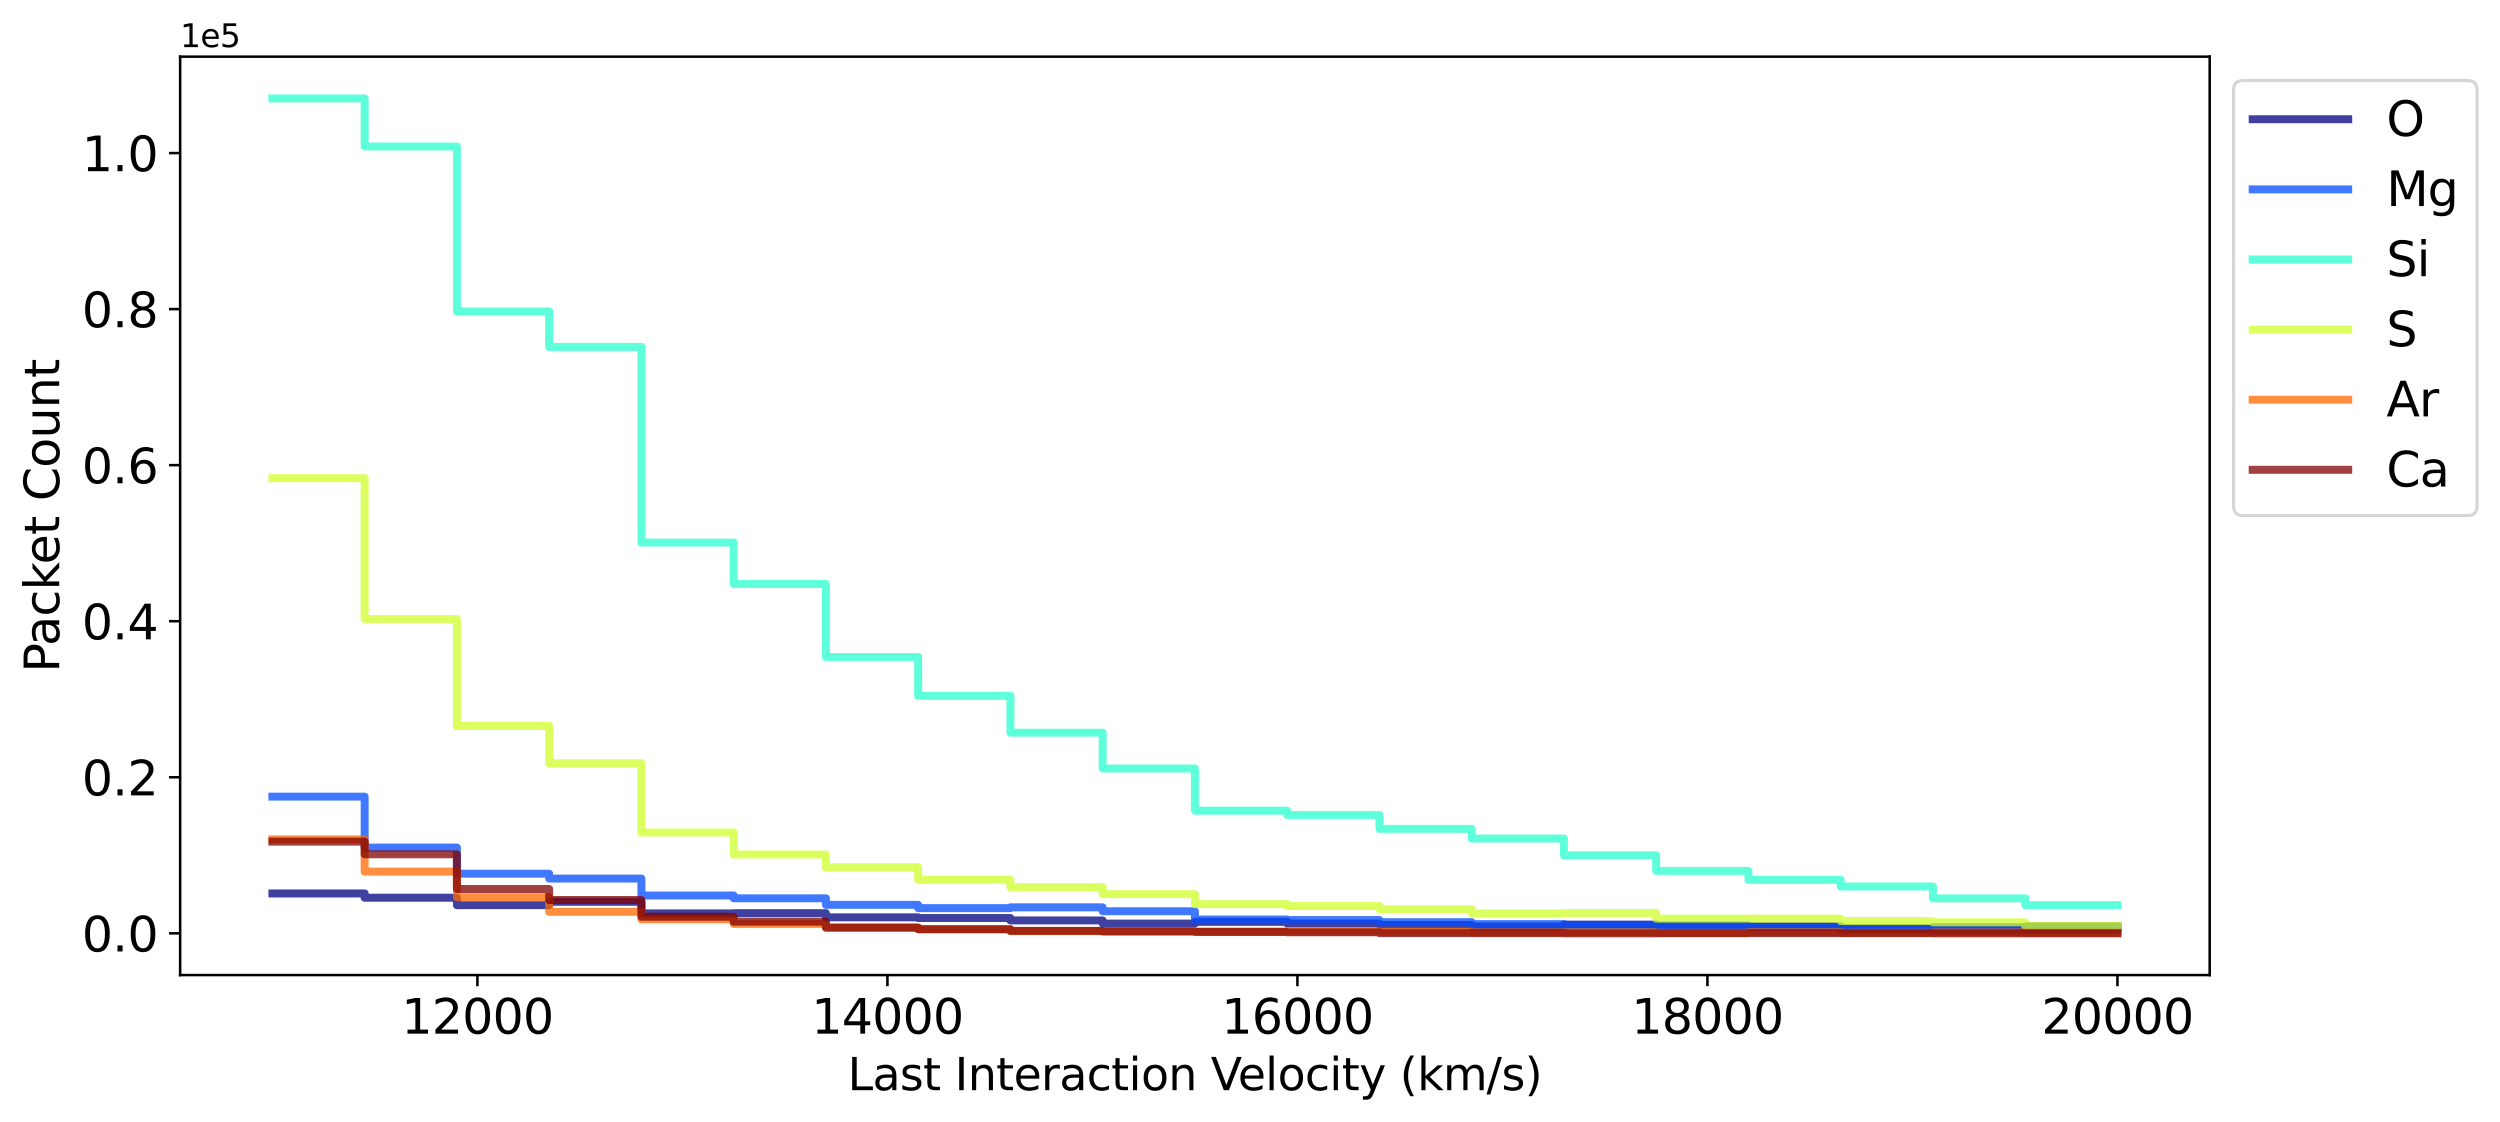 <?xml version="1.0" encoding="utf-8" standalone="no"?>
<!DOCTYPE svg PUBLIC "-//W3C//DTD SVG 1.1//EN"
  "http://www.w3.org/Graphics/SVG/1.1/DTD/svg11.dtd">
<svg xmlns:xlink="http://www.w3.org/1999/xlink" width="785.067pt" height="352.465pt" viewBox="0 0 785.067 352.465" xmlns="http://www.w3.org/2000/svg" version="1.1">
 <defs>
  <style type="text/css">*{stroke-linejoin: round; stroke-linecap: butt}</style>
 </defs>
 <g id="figure_1">
  <g id="patch_1">
   <path d="M -0 352.465 
L 785.067 352.465 
L 785.067 0 
L -0 0 
z
" style="fill: #ffffff"/>
  </g>
  <g id="axes_1">
   <g id="patch_2">
    <path d="M 56.572 306.198 
L 693.902 306.198 
L 693.902 17.798 
L 56.572 17.798 
z
" style="fill: #ffffff"/>
   </g>
   <g id="matplotlib.axis_1">
    <g id="xtick_1">
     <g id="line2d_1">
      <defs>
       <path id="m69480dfe9e" d="M 0 0 
L 0 3.5 
" style="stroke: #000000; stroke-width: 0.8"/>
      </defs>
      <g>
       <use xlink:href="#m69480dfe9e" x="149.918" y="306.198" style="stroke: #000000; stroke-width: 0.8"/>
      </g>
     </g>
     <g id="text_1">
      <!-- 12000 -->
      <g transform="translate(126.059 324.596) scale(0.15 -0.15)">
       <defs>
        <path id="DejaVuSans-31" d="M 794 531 
L 1825 531 
L 1825 4091 
L 703 3866 
L 703 4441 
L 1819 4666 
L 2450 4666 
L 2450 531 
L 3481 531 
L 3481 0 
L 794 0 
L 794 531 
z
" transform="scale(0.016)"/>
        <path id="DejaVuSans-32" d="M 1228 531 
L 3431 531 
L 3431 0 
L 469 0 
L 469 531 
Q 828 903 1448 1529 
Q 2069 2156 2228 2338 
Q 2531 2678 2651 2914 
Q 2772 3150 2772 3378 
Q 2772 3750 2511 3984 
Q 2250 4219 1831 4219 
Q 1534 4219 1204 4116 
Q 875 4013 500 3803 
L 500 4441 
Q 881 4594 1212 4672 
Q 1544 4750 1819 4750 
Q 2544 4750 2975 4387 
Q 3406 4025 3406 3419 
Q 3406 3131 3298 2873 
Q 3191 2616 2906 2266 
Q 2828 2175 2409 1742 
Q 1991 1309 1228 531 
z
" transform="scale(0.016)"/>
        <path id="DejaVuSans-30" d="M 2034 4250 
Q 1547 4250 1301 3770 
Q 1056 3291 1056 2328 
Q 1056 1369 1301 889 
Q 1547 409 2034 409 
Q 2525 409 2770 889 
Q 3016 1369 3016 2328 
Q 3016 3291 2770 3770 
Q 2525 4250 2034 4250 
z
M 2034 4750 
Q 2819 4750 3233 4129 
Q 3647 3509 3647 2328 
Q 3647 1150 3233 529 
Q 2819 -91 2034 -91 
Q 1250 -91 836 529 
Q 422 1150 422 2328 
Q 422 3509 836 4129 
Q 1250 4750 2034 4750 
z
" transform="scale(0.016)"/>
       </defs>
       <use xlink:href="#DejaVuSans-31"/>
       <use xlink:href="#DejaVuSans-32" x="63.623"/>
       <use xlink:href="#DejaVuSans-30" x="127.246"/>
       <use xlink:href="#DejaVuSans-30" x="190.869"/>
       <use xlink:href="#DejaVuSans-30" x="254.492"/>
      </g>
     </g>
    </g>
    <g id="xtick_2">
     <g id="line2d_2">
      <g>
       <use xlink:href="#m69480dfe9e" x="278.672" y="306.198" style="stroke: #000000; stroke-width: 0.8"/>
      </g>
     </g>
     <g id="text_2">
      <!-- 14000 -->
      <g transform="translate(254.812 324.596) scale(0.15 -0.15)">
       <defs>
        <path id="DejaVuSans-34" d="M 2419 4116 
L 825 1625 
L 2419 1625 
L 2419 4116 
z
M 2253 4666 
L 3047 4666 
L 3047 1625 
L 3713 1625 
L 3713 1100 
L 3047 1100 
L 3047 0 
L 2419 0 
L 2419 1100 
L 313 1100 
L 313 1709 
L 2253 4666 
z
" transform="scale(0.016)"/>
       </defs>
       <use xlink:href="#DejaVuSans-31"/>
       <use xlink:href="#DejaVuSans-34" x="63.623"/>
       <use xlink:href="#DejaVuSans-30" x="127.246"/>
       <use xlink:href="#DejaVuSans-30" x="190.869"/>
       <use xlink:href="#DejaVuSans-30" x="254.492"/>
      </g>
     </g>
    </g>
    <g id="xtick_3">
     <g id="line2d_3">
      <g>
       <use xlink:href="#m69480dfe9e" x="407.425" y="306.198" style="stroke: #000000; stroke-width: 0.8"/>
      </g>
     </g>
     <g id="text_3">
      <!-- 16000 -->
      <g transform="translate(383.566 324.596) scale(0.15 -0.15)">
       <defs>
        <path id="DejaVuSans-36" d="M 2113 2584 
Q 1688 2584 1439 2293 
Q 1191 2003 1191 1497 
Q 1191 994 1439 701 
Q 1688 409 2113 409 
Q 2538 409 2786 701 
Q 3034 994 3034 1497 
Q 3034 2003 2786 2293 
Q 2538 2584 2113 2584 
z
M 3366 4563 
L 3366 3988 
Q 3128 4100 2886 4159 
Q 2644 4219 2406 4219 
Q 1781 4219 1451 3797 
Q 1122 3375 1075 2522 
Q 1259 2794 1537 2939 
Q 1816 3084 2150 3084 
Q 2853 3084 3261 2657 
Q 3669 2231 3669 1497 
Q 3669 778 3244 343 
Q 2819 -91 2113 -91 
Q 1303 -91 875 529 
Q 447 1150 447 2328 
Q 447 3434 972 4092 
Q 1497 4750 2381 4750 
Q 2619 4750 2861 4703 
Q 3103 4656 3366 4563 
z
" transform="scale(0.016)"/>
       </defs>
       <use xlink:href="#DejaVuSans-31"/>
       <use xlink:href="#DejaVuSans-36" x="63.623"/>
       <use xlink:href="#DejaVuSans-30" x="127.246"/>
       <use xlink:href="#DejaVuSans-30" x="190.869"/>
       <use xlink:href="#DejaVuSans-30" x="254.492"/>
      </g>
     </g>
    </g>
    <g id="xtick_4">
     <g id="line2d_4">
      <g>
       <use xlink:href="#m69480dfe9e" x="536.179" y="306.198" style="stroke: #000000; stroke-width: 0.8"/>
      </g>
     </g>
     <g id="text_4">
      <!-- 18000 -->
      <g transform="translate(512.319 324.596) scale(0.15 -0.15)">
       <defs>
        <path id="DejaVuSans-38" d="M 2034 2216 
Q 1584 2216 1326 1975 
Q 1069 1734 1069 1313 
Q 1069 891 1326 650 
Q 1584 409 2034 409 
Q 2484 409 2743 651 
Q 3003 894 3003 1313 
Q 3003 1734 2745 1975 
Q 2488 2216 2034 2216 
z
M 1403 2484 
Q 997 2584 770 2862 
Q 544 3141 544 3541 
Q 544 4100 942 4425 
Q 1341 4750 2034 4750 
Q 2731 4750 3128 4425 
Q 3525 4100 3525 3541 
Q 3525 3141 3298 2862 
Q 3072 2584 2669 2484 
Q 3125 2378 3379 2068 
Q 3634 1759 3634 1313 
Q 3634 634 3220 271 
Q 2806 -91 2034 -91 
Q 1263 -91 848 271 
Q 434 634 434 1313 
Q 434 1759 690 2068 
Q 947 2378 1403 2484 
z
M 1172 3481 
Q 1172 3119 1398 2916 
Q 1625 2713 2034 2713 
Q 2441 2713 2670 2916 
Q 2900 3119 2900 3481 
Q 2900 3844 2670 4047 
Q 2441 4250 2034 4250 
Q 1625 4250 1398 4047 
Q 1172 3844 1172 3481 
z
" transform="scale(0.016)"/>
       </defs>
       <use xlink:href="#DejaVuSans-31"/>
       <use xlink:href="#DejaVuSans-38" x="63.623"/>
       <use xlink:href="#DejaVuSans-30" x="127.246"/>
       <use xlink:href="#DejaVuSans-30" x="190.869"/>
       <use xlink:href="#DejaVuSans-30" x="254.492"/>
      </g>
     </g>
    </g>
    <g id="xtick_5">
     <g id="line2d_5">
      <g>
       <use xlink:href="#m69480dfe9e" x="664.932" y="306.198" style="stroke: #000000; stroke-width: 0.8"/>
      </g>
     </g>
     <g id="text_5">
      <!-- 20000 -->
      <g transform="translate(641.073 324.596) scale(0.15 -0.15)">
       <use xlink:href="#DejaVuSans-32"/>
       <use xlink:href="#DejaVuSans-30" x="63.623"/>
       <use xlink:href="#DejaVuSans-30" x="127.246"/>
       <use xlink:href="#DejaVuSans-30" x="190.869"/>
       <use xlink:href="#DejaVuSans-30" x="254.492"/>
      </g>
     </g>
    </g>
    <g id="text_6">
     <!-- Last Interaction Velocity (km/s) -->
     <g transform="translate(266.204 342.353) scale(0.14 -0.14)">
      <defs>
       <path id="DejaVuSans-4c" d="M 628 4666 
L 1259 4666 
L 1259 531 
L 3531 531 
L 3531 0 
L 628 0 
L 628 4666 
z
" transform="scale(0.016)"/>
       <path id="DejaVuSans-61" d="M 2194 1759 
Q 1497 1759 1228 1600 
Q 959 1441 959 1056 
Q 959 750 1161 570 
Q 1363 391 1709 391 
Q 2188 391 2477 730 
Q 2766 1069 2766 1631 
L 2766 1759 
L 2194 1759 
z
M 3341 1997 
L 3341 0 
L 2766 0 
L 2766 531 
Q 2569 213 2275 61 
Q 1981 -91 1556 -91 
Q 1019 -91 701 211 
Q 384 513 384 1019 
Q 384 1609 779 1909 
Q 1175 2209 1959 2209 
L 2766 2209 
L 2766 2266 
Q 2766 2663 2505 2880 
Q 2244 3097 1772 3097 
Q 1472 3097 1187 3025 
Q 903 2953 641 2809 
L 641 3341 
Q 956 3463 1253 3523 
Q 1550 3584 1831 3584 
Q 2591 3584 2966 3190 
Q 3341 2797 3341 1997 
z
" transform="scale(0.016)"/>
       <path id="DejaVuSans-73" d="M 2834 3397 
L 2834 2853 
Q 2591 2978 2328 3040 
Q 2066 3103 1784 3103 
Q 1356 3103 1142 2972 
Q 928 2841 928 2578 
Q 928 2378 1081 2264 
Q 1234 2150 1697 2047 
L 1894 2003 
Q 2506 1872 2764 1633 
Q 3022 1394 3022 966 
Q 3022 478 2636 193 
Q 2250 -91 1575 -91 
Q 1294 -91 989 -36 
Q 684 19 347 128 
L 347 722 
Q 666 556 975 473 
Q 1284 391 1588 391 
Q 1994 391 2212 530 
Q 2431 669 2431 922 
Q 2431 1156 2273 1281 
Q 2116 1406 1581 1522 
L 1381 1569 
Q 847 1681 609 1914 
Q 372 2147 372 2553 
Q 372 3047 722 3315 
Q 1072 3584 1716 3584 
Q 2034 3584 2315 3537 
Q 2597 3491 2834 3397 
z
" transform="scale(0.016)"/>
       <path id="DejaVuSans-74" d="M 1172 4494 
L 1172 3500 
L 2356 3500 
L 2356 3053 
L 1172 3053 
L 1172 1153 
Q 1172 725 1289 603 
Q 1406 481 1766 481 
L 2356 481 
L 2356 0 
L 1766 0 
Q 1100 0 847 248 
Q 594 497 594 1153 
L 594 3053 
L 172 3053 
L 172 3500 
L 594 3500 
L 594 4494 
L 1172 4494 
z
" transform="scale(0.016)"/>
       <path id="DejaVuSans-20" transform="scale(0.016)"/>
       <path id="DejaVuSans-49" d="M 628 4666 
L 1259 4666 
L 1259 0 
L 628 0 
L 628 4666 
z
" transform="scale(0.016)"/>
       <path id="DejaVuSans-6e" d="M 3513 2113 
L 3513 0 
L 2938 0 
L 2938 2094 
Q 2938 2591 2744 2837 
Q 2550 3084 2163 3084 
Q 1697 3084 1428 2787 
Q 1159 2491 1159 1978 
L 1159 0 
L 581 0 
L 581 3500 
L 1159 3500 
L 1159 2956 
Q 1366 3272 1645 3428 
Q 1925 3584 2291 3584 
Q 2894 3584 3203 3211 
Q 3513 2838 3513 2113 
z
" transform="scale(0.016)"/>
       <path id="DejaVuSans-65" d="M 3597 1894 
L 3597 1613 
L 953 1613 
Q 991 1019 1311 708 
Q 1631 397 2203 397 
Q 2534 397 2845 478 
Q 3156 559 3463 722 
L 3463 178 
Q 3153 47 2828 -22 
Q 2503 -91 2169 -91 
Q 1331 -91 842 396 
Q 353 884 353 1716 
Q 353 2575 817 3079 
Q 1281 3584 2069 3584 
Q 2775 3584 3186 3129 
Q 3597 2675 3597 1894 
z
M 3022 2063 
Q 3016 2534 2758 2815 
Q 2500 3097 2075 3097 
Q 1594 3097 1305 2825 
Q 1016 2553 972 2059 
L 3022 2063 
z
" transform="scale(0.016)"/>
       <path id="DejaVuSans-72" d="M 2631 2963 
Q 2534 3019 2420 3045 
Q 2306 3072 2169 3072 
Q 1681 3072 1420 2755 
Q 1159 2438 1159 1844 
L 1159 0 
L 581 0 
L 581 3500 
L 1159 3500 
L 1159 2956 
Q 1341 3275 1631 3429 
Q 1922 3584 2338 3584 
Q 2397 3584 2469 3576 
Q 2541 3569 2628 3553 
L 2631 2963 
z
" transform="scale(0.016)"/>
       <path id="DejaVuSans-63" d="M 3122 3366 
L 3122 2828 
Q 2878 2963 2633 3030 
Q 2388 3097 2138 3097 
Q 1578 3097 1268 2742 
Q 959 2388 959 1747 
Q 959 1106 1268 751 
Q 1578 397 2138 397 
Q 2388 397 2633 464 
Q 2878 531 3122 666 
L 3122 134 
Q 2881 22 2623 -34 
Q 2366 -91 2075 -91 
Q 1284 -91 818 406 
Q 353 903 353 1747 
Q 353 2603 823 3093 
Q 1294 3584 2113 3584 
Q 2378 3584 2631 3529 
Q 2884 3475 3122 3366 
z
" transform="scale(0.016)"/>
       <path id="DejaVuSans-69" d="M 603 3500 
L 1178 3500 
L 1178 0 
L 603 0 
L 603 3500 
z
M 603 4863 
L 1178 4863 
L 1178 4134 
L 603 4134 
L 603 4863 
z
" transform="scale(0.016)"/>
       <path id="DejaVuSans-6f" d="M 1959 3097 
Q 1497 3097 1228 2736 
Q 959 2375 959 1747 
Q 959 1119 1226 758 
Q 1494 397 1959 397 
Q 2419 397 2687 759 
Q 2956 1122 2956 1747 
Q 2956 2369 2687 2733 
Q 2419 3097 1959 3097 
z
M 1959 3584 
Q 2709 3584 3137 3096 
Q 3566 2609 3566 1747 
Q 3566 888 3137 398 
Q 2709 -91 1959 -91 
Q 1206 -91 779 398 
Q 353 888 353 1747 
Q 353 2609 779 3096 
Q 1206 3584 1959 3584 
z
" transform="scale(0.016)"/>
       <path id="DejaVuSans-56" d="M 1831 0 
L 50 4666 
L 709 4666 
L 2188 738 
L 3669 4666 
L 4325 4666 
L 2547 0 
L 1831 0 
z
" transform="scale(0.016)"/>
       <path id="DejaVuSans-6c" d="M 603 4863 
L 1178 4863 
L 1178 0 
L 603 0 
L 603 4863 
z
" transform="scale(0.016)"/>
       <path id="DejaVuSans-79" d="M 2059 -325 
Q 1816 -950 1584 -1140 
Q 1353 -1331 966 -1331 
L 506 -1331 
L 506 -850 
L 844 -850 
Q 1081 -850 1212 -737 
Q 1344 -625 1503 -206 
L 1606 56 
L 191 3500 
L 800 3500 
L 1894 763 
L 2988 3500 
L 3597 3500 
L 2059 -325 
z
" transform="scale(0.016)"/>
       <path id="DejaVuSans-28" d="M 1984 4856 
Q 1566 4138 1362 3434 
Q 1159 2731 1159 2009 
Q 1159 1288 1364 580 
Q 1569 -128 1984 -844 
L 1484 -844 
Q 1016 -109 783 600 
Q 550 1309 550 2009 
Q 550 2706 781 3412 
Q 1013 4119 1484 4856 
L 1984 4856 
z
" transform="scale(0.016)"/>
       <path id="DejaVuSans-6b" d="M 581 4863 
L 1159 4863 
L 1159 1991 
L 2875 3500 
L 3609 3500 
L 1753 1863 
L 3688 0 
L 2938 0 
L 1159 1709 
L 1159 0 
L 581 0 
L 581 4863 
z
" transform="scale(0.016)"/>
       <path id="DejaVuSans-6d" d="M 3328 2828 
Q 3544 3216 3844 3400 
Q 4144 3584 4550 3584 
Q 5097 3584 5394 3201 
Q 5691 2819 5691 2113 
L 5691 0 
L 5113 0 
L 5113 2094 
Q 5113 2597 4934 2840 
Q 4756 3084 4391 3084 
Q 3944 3084 3684 2787 
Q 3425 2491 3425 1978 
L 3425 0 
L 2847 0 
L 2847 2094 
Q 2847 2600 2669 2842 
Q 2491 3084 2119 3084 
Q 1678 3084 1418 2786 
Q 1159 2488 1159 1978 
L 1159 0 
L 581 0 
L 581 3500 
L 1159 3500 
L 1159 2956 
Q 1356 3278 1631 3431 
Q 1906 3584 2284 3584 
Q 2666 3584 2933 3390 
Q 3200 3197 3328 2828 
z
" transform="scale(0.016)"/>
       <path id="DejaVuSans-2f" d="M 1625 4666 
L 2156 4666 
L 531 -594 
L 0 -594 
L 1625 4666 
z
" transform="scale(0.016)"/>
       <path id="DejaVuSans-29" d="M 513 4856 
L 1013 4856 
Q 1481 4119 1714 3412 
Q 1947 2706 1947 2009 
Q 1947 1309 1714 600 
Q 1481 -109 1013 -844 
L 513 -844 
Q 928 -128 1133 580 
Q 1338 1288 1338 2009 
Q 1338 2731 1133 3434 
Q 928 4138 513 4856 
z
" transform="scale(0.016)"/>
      </defs>
      <use xlink:href="#DejaVuSans-4c"/>
      <use xlink:href="#DejaVuSans-61" x="55.713"/>
      <use xlink:href="#DejaVuSans-73" x="116.992"/>
      <use xlink:href="#DejaVuSans-74" x="169.092"/>
      <use xlink:href="#DejaVuSans-20" x="208.301"/>
      <use xlink:href="#DejaVuSans-49" x="240.088"/>
      <use xlink:href="#DejaVuSans-6e" x="269.58"/>
      <use xlink:href="#DejaVuSans-74" x="332.959"/>
      <use xlink:href="#DejaVuSans-65" x="372.168"/>
      <use xlink:href="#DejaVuSans-72" x="433.691"/>
      <use xlink:href="#DejaVuSans-61" x="474.805"/>
      <use xlink:href="#DejaVuSans-63" x="536.084"/>
      <use xlink:href="#DejaVuSans-74" x="591.064"/>
      <use xlink:href="#DejaVuSans-69" x="630.273"/>
      <use xlink:href="#DejaVuSans-6f" x="658.057"/>
      <use xlink:href="#DejaVuSans-6e" x="719.238"/>
      <use xlink:href="#DejaVuSans-20" x="782.617"/>
      <use xlink:href="#DejaVuSans-56" x="814.404"/>
      <use xlink:href="#DejaVuSans-65" x="875.062"/>
      <use xlink:href="#DejaVuSans-6c" x="936.586"/>
      <use xlink:href="#DejaVuSans-6f" x="964.369"/>
      <use xlink:href="#DejaVuSans-63" x="1025.551"/>
      <use xlink:href="#DejaVuSans-69" x="1080.531"/>
      <use xlink:href="#DejaVuSans-74" x="1108.314"/>
      <use xlink:href="#DejaVuSans-79" x="1147.523"/>
      <use xlink:href="#DejaVuSans-20" x="1206.703"/>
      <use xlink:href="#DejaVuSans-28" x="1238.49"/>
      <use xlink:href="#DejaVuSans-6b" x="1277.504"/>
      <use xlink:href="#DejaVuSans-6d" x="1335.414"/>
      <use xlink:href="#DejaVuSans-2f" x="1432.826"/>
      <use xlink:href="#DejaVuSans-73" x="1466.518"/>
      <use xlink:href="#DejaVuSans-29" x="1518.617"/>
     </g>
    </g>
   </g>
   <g id="matplotlib.axis_2">
    <g id="ytick_1">
     <g id="line2d_6">
      <defs>
       <path id="m9599c72ff1" d="M 0 0 
L -3.5 0 
" style="stroke: #000000; stroke-width: 0.8"/>
      </defs>
      <g>
       <use xlink:href="#m9599c72ff1" x="56.572" y="293.089" style="stroke: #000000; stroke-width: 0.8"/>
      </g>
     </g>
     <g id="text_7">
      <!-- 0.0 -->
      <g transform="translate(25.717 298.788) scale(0.15 -0.15)">
       <defs>
        <path id="DejaVuSans-2e" d="M 684 794 
L 1344 794 
L 1344 0 
L 684 0 
L 684 794 
z
" transform="scale(0.016)"/>
       </defs>
       <use xlink:href="#DejaVuSans-30"/>
       <use xlink:href="#DejaVuSans-2e" x="63.623"/>
       <use xlink:href="#DejaVuSans-30" x="95.41"/>
      </g>
     </g>
    </g>
    <g id="ytick_2">
     <g id="line2d_7">
      <g>
       <use xlink:href="#m9599c72ff1" x="56.572" y="244.083" style="stroke: #000000; stroke-width: 0.8"/>
      </g>
     </g>
     <g id="text_8">
      <!-- 0.2 -->
      <g transform="translate(25.717 249.782) scale(0.15 -0.15)">
       <use xlink:href="#DejaVuSans-30"/>
       <use xlink:href="#DejaVuSans-2e" x="63.623"/>
       <use xlink:href="#DejaVuSans-32" x="95.41"/>
      </g>
     </g>
    </g>
    <g id="ytick_3">
     <g id="line2d_8">
      <g>
       <use xlink:href="#m9599c72ff1" x="56.572" y="195.077" style="stroke: #000000; stroke-width: 0.8"/>
      </g>
     </g>
     <g id="text_9">
      <!-- 0.4 -->
      <g transform="translate(25.717 200.776) scale(0.15 -0.15)">
       <use xlink:href="#DejaVuSans-30"/>
       <use xlink:href="#DejaVuSans-2e" x="63.623"/>
       <use xlink:href="#DejaVuSans-34" x="95.41"/>
      </g>
     </g>
    </g>
    <g id="ytick_4">
     <g id="line2d_9">
      <g>
       <use xlink:href="#m9599c72ff1" x="56.572" y="146.072" style="stroke: #000000; stroke-width: 0.8"/>
      </g>
     </g>
     <g id="text_10">
      <!-- 0.6 -->
      <g transform="translate(25.717 151.77) scale(0.15 -0.15)">
       <use xlink:href="#DejaVuSans-30"/>
       <use xlink:href="#DejaVuSans-2e" x="63.623"/>
       <use xlink:href="#DejaVuSans-36" x="95.41"/>
      </g>
     </g>
    </g>
    <g id="ytick_5">
     <g id="line2d_10">
      <g>
       <use xlink:href="#m9599c72ff1" x="56.572" y="97.066" style="stroke: #000000; stroke-width: 0.8"/>
      </g>
     </g>
     <g id="text_11">
      <!-- 0.8 -->
      <g transform="translate(25.717 102.764) scale(0.15 -0.15)">
       <use xlink:href="#DejaVuSans-30"/>
       <use xlink:href="#DejaVuSans-2e" x="63.623"/>
       <use xlink:href="#DejaVuSans-38" x="95.41"/>
      </g>
     </g>
    </g>
    <g id="ytick_6">
     <g id="line2d_11">
      <g>
       <use xlink:href="#m9599c72ff1" x="56.572" y="48.06" style="stroke: #000000; stroke-width: 0.8"/>
      </g>
     </g>
     <g id="text_12">
      <!-- 1.0 -->
      <g transform="translate(25.717 53.758) scale(0.15 -0.15)">
       <use xlink:href="#DejaVuSans-31"/>
       <use xlink:href="#DejaVuSans-2e" x="63.623"/>
       <use xlink:href="#DejaVuSans-30" x="95.41"/>
      </g>
     </g>
    </g>
    <g id="text_13">
     <!-- Packet Count -->
     <g transform="translate(18.598 211.186) rotate(-90) scale(0.15 -0.15)">
      <defs>
       <path id="DejaVuSans-50" d="M 1259 4147 
L 1259 2394 
L 2053 2394 
Q 2494 2394 2734 2622 
Q 2975 2850 2975 3272 
Q 2975 3691 2734 3919 
Q 2494 4147 2053 4147 
L 1259 4147 
z
M 628 4666 
L 2053 4666 
Q 2838 4666 3239 4311 
Q 3641 3956 3641 3272 
Q 3641 2581 3239 2228 
Q 2838 1875 2053 1875 
L 1259 1875 
L 1259 0 
L 628 0 
L 628 4666 
z
" transform="scale(0.016)"/>
       <path id="DejaVuSans-43" d="M 4122 4306 
L 4122 3641 
Q 3803 3938 3442 4084 
Q 3081 4231 2675 4231 
Q 1875 4231 1450 3742 
Q 1025 3253 1025 2328 
Q 1025 1406 1450 917 
Q 1875 428 2675 428 
Q 3081 428 3442 575 
Q 3803 722 4122 1019 
L 4122 359 
Q 3791 134 3420 21 
Q 3050 -91 2638 -91 
Q 1578 -91 968 557 
Q 359 1206 359 2328 
Q 359 3453 968 4101 
Q 1578 4750 2638 4750 
Q 3056 4750 3426 4639 
Q 3797 4528 4122 4306 
z
" transform="scale(0.016)"/>
       <path id="DejaVuSans-75" d="M 544 1381 
L 544 3500 
L 1119 3500 
L 1119 1403 
Q 1119 906 1312 657 
Q 1506 409 1894 409 
Q 2359 409 2629 706 
Q 2900 1003 2900 1516 
L 2900 3500 
L 3475 3500 
L 3475 0 
L 2900 0 
L 2900 538 
Q 2691 219 2414 64 
Q 2138 -91 1772 -91 
Q 1169 -91 856 284 
Q 544 659 544 1381 
z
M 1991 3584 
L 1991 3584 
z
" transform="scale(0.016)"/>
      </defs>
      <use xlink:href="#DejaVuSans-50"/>
      <use xlink:href="#DejaVuSans-61" x="55.803"/>
      <use xlink:href="#DejaVuSans-63" x="117.082"/>
      <use xlink:href="#DejaVuSans-6b" x="172.062"/>
      <use xlink:href="#DejaVuSans-65" x="226.348"/>
      <use xlink:href="#DejaVuSans-74" x="287.871"/>
      <use xlink:href="#DejaVuSans-20" x="327.08"/>
      <use xlink:href="#DejaVuSans-43" x="358.867"/>
      <use xlink:href="#DejaVuSans-6f" x="428.691"/>
      <use xlink:href="#DejaVuSans-75" x="489.873"/>
      <use xlink:href="#DejaVuSans-6e" x="553.252"/>
      <use xlink:href="#DejaVuSans-74" x="616.631"/>
     </g>
    </g>
    <g id="text_14">
     <!-- 1e5 -->
     <g transform="translate(56.572 14.798) scale(0.1 -0.1)">
      <defs>
       <path id="DejaVuSans-35" d="M 691 4666 
L 3169 4666 
L 3169 4134 
L 1269 4134 
L 1269 2991 
Q 1406 3038 1543 3061 
Q 1681 3084 1819 3084 
Q 2600 3084 3056 2656 
Q 3513 2228 3513 1497 
Q 3513 744 3044 326 
Q 2575 -91 1722 -91 
Q 1428 -91 1123 -41 
Q 819 9 494 109 
L 494 744 
Q 775 591 1075 516 
Q 1375 441 1709 441 
Q 2250 441 2565 725 
Q 2881 1009 2881 1497 
Q 2881 1984 2565 2268 
Q 2250 2553 1709 2553 
Q 1456 2553 1204 2497 
Q 953 2441 691 2322 
L 691 4666 
z
" transform="scale(0.016)"/>
      </defs>
      <use xlink:href="#DejaVuSans-31"/>
      <use xlink:href="#DejaVuSans-65" x="63.623"/>
      <use xlink:href="#DejaVuSans-35" x="125.146"/>
     </g>
    </g>
   </g>
   <g id="line2d_12">
    <path d="M 85.541 280.568 
L 114.511 280.568 
L 114.511 280.568 
L 114.511 280.568 
L 114.511 281.916 
L 143.481 281.916 
L 143.481 281.916 
L 143.481 281.916 
L 143.481 284.244 
L 172.45 284.244 
L 172.45 284.244 
L 172.45 284.244 
L 172.45 283.19 
L 201.42 283.19 
L 201.42 283.19 
L 201.42 283.19 
L 201.42 286.817 
L 230.389 286.817 
L 230.389 286.817 
L 230.389 286.817 
L 230.389 286.768 
L 259.359 286.768 
L 259.359 286.768 
L 259.359 286.768 
L 259.359 288.066 
L 288.328 288.066 
L 288.328 288.066 
L 288.328 288.066 
L 288.328 288.287 
L 317.298 288.287 
L 317.298 288.287 
L 317.298 288.287 
L 317.298 289.046 
L 346.267 289.046 
L 346.267 289.046 
L 346.267 289.046 
L 346.267 290.026 
L 375.237 290.026 
L 375.237 290.026 
L 375.237 290.026 
L 375.237 289.487 
L 404.206 289.487 
L 404.206 289.487 
L 404.206 289.487 
L 404.206 290.026 
L 433.176 290.026 
L 433.176 290.026 
L 433.176 290.026 
L 433.176 290.443 
L 462.146 290.443 
L 462.146 290.443 
L 462.146 290.443 
L 462.146 290.982 
L 491.115 290.982 
L 491.115 290.982 
L 491.115 290.982 
L 491.115 290.345 
L 520.085 290.345 
L 520.085 290.345 
L 520.085 290.345 
L 520.085 290.59 
L 549.054 290.59 
L 549.054 290.59 
L 549.054 290.59 
L 549.054 290.884 
L 578.024 290.884 
L 578.024 290.884 
L 578.024 290.884 
L 578.024 291.448 
L 606.993 291.448 
L 606.993 291.448 
L 606.993 291.448 
L 606.993 291.178 
L 635.963 291.178 
L 635.963 291.178 
L 635.963 291.178 
L 635.963 290.933 
L 664.932 290.933 
L 664.932 290.933 
" clip-path="url(#p70f52f8fc4)" style="fill: none; stroke: #000080; stroke-opacity: 0.75; stroke-width: 2.5; stroke-linecap: square"/>
   </g>
   <g id="line2d_13">
    <path d="M 85.541 250.16 
L 114.511 250.16 
L 114.511 250.16 
L 114.511 250.16 
L 114.511 266.161 
L 143.481 266.161 
L 143.481 266.161 
L 143.481 266.161 
L 143.481 274.369 
L 172.45 274.369 
L 172.45 274.369 
L 172.45 274.369 
L 172.45 275.888 
L 201.42 275.888 
L 201.42 275.888 
L 201.42 275.888 
L 201.42 281.205 
L 230.389 281.205 
L 230.389 281.205 
L 230.389 281.205 
L 230.389 282.088 
L 259.359 282.088 
L 259.359 282.088 
L 259.359 282.088 
L 259.359 284.146 
L 288.328 284.146 
L 288.328 284.146 
L 288.328 284.146 
L 288.328 285.175 
L 317.298 285.175 
L 317.298 285.175 
L 317.298 285.175 
L 317.298 284.93 
L 346.267 284.93 
L 346.267 284.93 
L 346.267 284.93 
L 346.267 286.155 
L 375.237 286.155 
L 375.237 286.155 
L 375.237 286.155 
L 375.237 288.752 
L 404.206 288.752 
L 404.206 288.752 
L 404.206 288.752 
L 404.206 288.924 
L 433.176 288.924 
L 433.176 288.924 
L 433.176 288.924 
L 433.176 289.585 
L 462.146 289.585 
L 462.146 289.585 
L 462.146 289.585 
L 462.146 290.198 
L 491.115 290.198 
L 491.115 290.198 
L 491.115 290.198 
L 491.115 290.713 
L 520.085 290.713 
L 520.085 290.713 
L 520.085 290.713 
L 520.085 290.762 
L 549.054 290.762 
L 549.054 290.762 
L 549.054 290.762 
L 549.054 291.129 
L 578.024 291.129 
L 578.024 291.129 
L 578.024 291.129 
L 578.024 291.815 
L 606.993 291.815 
L 606.993 291.815 
L 606.993 291.815 
L 606.993 292.036 
L 635.963 292.036 
L 635.963 292.036 
L 635.963 292.036 
L 635.963 291.864 
L 664.932 291.864 
L 664.932 291.864 
" clip-path="url(#p70f52f8fc4)" style="fill: none; stroke: #004cff; stroke-opacity: 0.75; stroke-width: 2.5; stroke-linecap: square"/>
   </g>
   <g id="line2d_14">
    <path d="M 85.541 30.908 
L 114.511 30.908 
L 114.511 30.908 
L 114.511 30.908 
L 114.511 46.001 
L 143.481 46.001 
L 143.481 46.001 
L 143.481 46.001 
L 143.481 97.801 
L 172.45 97.801 
L 172.45 97.801 
L 172.45 97.801 
L 172.45 108.95 
L 201.42 108.95 
L 201.42 108.95 
L 201.42 108.95 
L 201.42 170.378 
L 230.389 170.378 
L 230.389 170.378 
L 230.389 170.378 
L 230.389 183.39 
L 259.359 183.39 
L 259.359 183.39 
L 259.359 183.39 
L 259.359 206.3 
L 288.328 206.3 
L 288.328 206.3 
L 288.328 206.3 
L 288.328 218.502 
L 317.298 218.502 
L 317.298 218.502 
L 317.298 218.502 
L 317.298 230.092 
L 346.267 230.092 
L 346.267 230.092 
L 346.267 230.092 
L 346.267 241.339 
L 375.237 241.339 
L 375.237 241.339 
L 375.237 241.339 
L 375.237 254.571 
L 404.206 254.571 
L 404.206 254.571 
L 404.206 254.571 
L 404.206 255.918 
L 433.176 255.918 
L 433.176 255.918 
L 433.176 255.918 
L 433.176 260.28 
L 462.146 260.28 
L 462.146 260.28 
L 462.146 260.28 
L 462.146 263.318 
L 491.115 263.318 
L 491.115 263.318 
L 491.115 263.318 
L 491.115 268.611 
L 520.085 268.611 
L 520.085 268.611 
L 520.085 268.611 
L 520.085 273.462 
L 549.054 273.462 
L 549.054 273.462 
L 549.054 273.462 
L 549.054 276.28 
L 578.024 276.28 
L 578.024 276.28 
L 578.024 276.28 
L 578.024 278.388 
L 606.993 278.388 
L 606.993 278.388 
L 606.993 278.388 
L 606.993 282.112 
L 635.963 282.112 
L 635.963 282.112 
L 635.963 282.112 
L 635.963 284.219 
L 664.932 284.219 
L 664.932 284.219 
" clip-path="url(#p70f52f8fc4)" style="fill: none; stroke: #29ffce; stroke-opacity: 0.75; stroke-width: 2.5; stroke-linecap: square"/>
   </g>
   <g id="line2d_15">
    <path d="M 85.541 150.164 
L 114.511 150.164 
L 114.511 150.164 
L 114.511 150.164 
L 114.511 194.391 
L 143.481 194.391 
L 143.481 194.391 
L 143.481 194.391 
L 143.481 227.985 
L 172.45 227.985 
L 172.45 227.985 
L 172.45 227.985 
L 172.45 239.697 
L 201.42 239.697 
L 201.42 239.697 
L 201.42 239.697 
L 201.42 261.432 
L 230.389 261.432 
L 230.389 261.432 
L 230.389 261.432 
L 230.389 268.341 
L 259.359 268.341 
L 259.359 268.341 
L 259.359 268.341 
L 259.359 272.36 
L 288.328 272.36 
L 288.328 272.36 
L 288.328 272.36 
L 288.328 276.256 
L 317.298 276.256 
L 317.298 276.256 
L 317.298 276.256 
L 317.298 278.608 
L 346.267 278.608 
L 346.267 278.608 
L 346.267 278.608 
L 346.267 280.789 
L 375.237 280.789 
L 375.237 280.789 
L 375.237 280.789 
L 375.237 283.925 
L 404.206 283.925 
L 404.206 283.925 
L 404.206 283.925 
L 404.206 284.513 
L 433.176 284.513 
L 433.176 284.513 
L 433.176 284.513 
L 433.176 285.518 
L 462.146 285.518 
L 462.146 285.518 
L 462.146 285.518 
L 462.146 286.866 
L 491.115 286.866 
L 491.115 286.866 
L 491.115 286.866 
L 491.115 286.694 
L 520.085 286.694 
L 520.085 286.694 
L 520.085 286.694 
L 520.085 288.483 
L 549.054 288.483 
L 549.054 288.483 
L 549.054 288.483 
L 549.054 288.483 
L 578.024 288.483 
L 578.024 288.483 
L 578.024 288.483 
L 578.024 289.242 
L 606.993 289.242 
L 606.993 289.242 
L 606.993 289.242 
L 606.993 289.634 
L 635.963 289.634 
L 635.963 289.634 
L 635.963 289.634 
L 635.963 290.786 
L 664.932 290.786 
L 664.932 290.786 
" clip-path="url(#p70f52f8fc4)" style="fill: none; stroke: #ceff29; stroke-opacity: 0.75; stroke-width: 2.5; stroke-linecap: square"/>
   </g>
   <g id="line2d_16">
    <path d="M 85.541 263.588 
L 114.511 263.588 
L 114.511 263.588 
L 114.511 263.588 
L 114.511 273.707 
L 143.481 273.707 
L 143.481 273.707 
L 143.481 273.707 
L 143.481 281.744 
L 172.45 281.744 
L 172.45 281.744 
L 172.45 281.744 
L 172.45 286.327 
L 201.42 286.327 
L 201.42 286.327 
L 201.42 286.327 
L 201.42 288.679 
L 230.389 288.679 
L 230.389 288.679 
L 230.389 288.679 
L 230.389 290.149 
L 259.359 290.149 
L 259.359 290.149 
L 259.359 290.149 
L 259.359 291.227 
L 288.328 291.227 
L 288.328 291.227 
L 288.328 291.227 
L 288.328 291.766 
L 317.298 291.766 
L 317.298 291.766 
L 317.298 291.766 
L 317.298 292.403 
L 346.267 292.403 
L 346.267 292.403 
L 346.267 292.403 
L 346.267 292.428 
L 375.237 292.428 
L 375.237 292.428 
L 375.237 292.428 
L 375.237 292.55 
L 404.206 292.55 
L 404.206 292.55 
L 404.206 292.55 
L 404.206 292.526 
L 433.176 292.526 
L 433.176 292.526 
L 433.176 292.526 
L 433.176 292.599 
L 462.146 292.599 
L 462.146 292.599 
L 462.146 292.599 
L 462.146 292.82 
L 491.115 292.82 
L 491.115 292.82 
L 491.115 292.82 
L 491.115 292.771 
L 520.085 292.771 
L 520.085 292.771 
L 520.085 292.771 
L 520.085 292.918 
L 549.054 292.918 
L 549.054 292.918 
L 549.054 292.918 
L 549.054 292.746 
L 578.024 292.746 
L 578.024 292.746 
L 578.024 292.746 
L 578.024 292.918 
L 606.993 292.918 
L 606.993 292.918 
L 606.993 292.918 
L 606.993 292.82 
L 635.963 292.82 
L 635.963 292.82 
L 635.963 292.82 
L 635.963 292.893 
L 664.932 292.893 
L 664.932 292.893 
" clip-path="url(#p70f52f8fc4)" style="fill: none; stroke: #ff6800; stroke-opacity: 0.75; stroke-width: 2.5; stroke-linecap: square"/>
   </g>
   <g id="line2d_17">
    <path d="M 85.541 264.298 
L 114.511 264.298 
L 114.511 264.298 
L 114.511 264.298 
L 114.511 268.268 
L 143.481 268.268 
L 143.481 268.268 
L 143.481 268.268 
L 143.481 279.172 
L 172.45 279.172 
L 172.45 279.172 
L 172.45 279.172 
L 172.45 282.627 
L 201.42 282.627 
L 201.42 282.627 
L 201.42 282.627 
L 201.42 287.895 
L 230.389 287.895 
L 230.389 287.895 
L 230.389 287.895 
L 230.389 289.438 
L 259.359 289.438 
L 259.359 289.438 
L 259.359 289.438 
L 259.359 291.325 
L 288.328 291.325 
L 288.328 291.325 
L 288.328 291.325 
L 288.328 291.815 
L 317.298 291.815 
L 317.298 291.815 
L 317.298 291.815 
L 317.298 292.305 
L 346.267 292.305 
L 346.267 292.305 
L 346.267 292.305 
L 346.267 292.501 
L 375.237 292.501 
L 375.237 292.501 
L 375.237 292.501 
L 375.237 292.648 
L 404.206 292.648 
L 404.206 292.648 
L 404.206 292.648 
L 404.206 292.771 
L 433.176 292.771 
L 433.176 292.771 
L 433.176 292.771 
L 433.176 293.04 
L 462.146 293.04 
L 462.146 293.04 
L 462.146 293.04 
L 462.146 293.016 
L 491.115 293.016 
L 491.115 293.016 
L 491.115 293.016 
L 491.115 293.089 
L 520.085 293.089 
L 520.085 293.089 
L 520.085 293.089 
L 520.085 293.065 
L 549.054 293.065 
L 549.054 293.065 
L 549.054 293.065 
L 549.054 293.04 
L 578.024 293.04 
L 578.024 293.04 
L 578.024 293.04 
L 578.024 293.04 
L 606.993 293.04 
L 606.993 293.04 
L 606.993 293.04 
L 606.993 293.089 
L 635.963 293.089 
L 635.963 293.089 
L 635.963 293.089 
L 635.963 293.089 
L 664.932 293.089 
L 664.932 293.089 
" clip-path="url(#p70f52f8fc4)" style="fill: none; stroke: #800000; stroke-opacity: 0.75; stroke-width: 2.5; stroke-linecap: square"/>
   </g>
   <g id="patch_3">
    <path d="M 56.572 306.198 
L 56.572 17.798 
" style="fill: none; stroke: #000000; stroke-width: 0.8; stroke-linejoin: miter; stroke-linecap: square"/>
   </g>
   <g id="patch_4">
    <path d="M 693.902 306.198 
L 693.902 17.798 
" style="fill: none; stroke: #000000; stroke-width: 0.8; stroke-linejoin: miter; stroke-linecap: square"/>
   </g>
   <g id="patch_5">
    <path d="M 56.572 306.198 
L 693.902 306.198 
" style="fill: none; stroke: #000000; stroke-width: 0.8; stroke-linejoin: miter; stroke-linecap: square"/>
   </g>
   <g id="patch_6">
    <path d="M 56.572 17.798 
L 693.902 17.798 
" style="fill: none; stroke: #000000; stroke-width: 0.8; stroke-linejoin: miter; stroke-linecap: square"/>
   </g>
   <g id="legend_1">
    <g id="patch_7">
     <path d="M 704.402 161.902 
L 774.867 161.902 
Q 777.867 161.902 777.867 158.902 
L 777.867 28.298 
Q 777.867 25.298 774.867 25.298 
L 704.402 25.298 
Q 701.402 25.298 701.402 28.298 
L 701.402 158.902 
Q 701.402 161.902 704.402 161.902 
z
" style="fill: #ffffff; opacity: 0.8; stroke: #cccccc; stroke-linejoin: miter"/>
    </g>
    <g id="line2d_18">
     <path d="M 707.402 37.446 
L 722.402 37.446 
L 722.402 37.446 
L 737.402 37.446 
L 737.402 37.446 
" style="fill: none; stroke: #000080; stroke-opacity: 0.75; stroke-width: 2.5; stroke-linecap: square"/>
    </g>
    <g id="text_15">
     <!-- O -->
     <g transform="translate(749.402 42.696) scale(0.15 -0.15)">
      <defs>
       <path id="DejaVuSans-4f" d="M 2522 4238 
Q 1834 4238 1429 3725 
Q 1025 3213 1025 2328 
Q 1025 1447 1429 934 
Q 1834 422 2522 422 
Q 3209 422 3611 934 
Q 4013 1447 4013 2328 
Q 4013 3213 3611 3725 
Q 3209 4238 2522 4238 
z
M 2522 4750 
Q 3503 4750 4090 4092 
Q 4678 3434 4678 2328 
Q 4678 1225 4090 567 
Q 3503 -91 2522 -91 
Q 1538 -91 948 565 
Q 359 1222 359 2328 
Q 359 3434 948 4092 
Q 1538 4750 2522 4750 
z
" transform="scale(0.016)"/>
      </defs>
      <use xlink:href="#DejaVuSans-4f"/>
     </g>
    </g>
    <g id="line2d_19">
     <path d="M 707.402 59.463 
L 722.402 59.463 
L 722.402 59.463 
L 737.402 59.463 
L 737.402 59.463 
" style="fill: none; stroke: #004cff; stroke-opacity: 0.75; stroke-width: 2.5; stroke-linecap: square"/>
    </g>
    <g id="text_16">
     <!-- Mg -->
     <g transform="translate(749.402 64.713) scale(0.15 -0.15)">
      <defs>
       <path id="DejaVuSans-4d" d="M 628 4666 
L 1569 4666 
L 2759 1491 
L 3956 4666 
L 4897 4666 
L 4897 0 
L 4281 0 
L 4281 4097 
L 3078 897 
L 2444 897 
L 1241 4097 
L 1241 0 
L 628 0 
L 628 4666 
z
" transform="scale(0.016)"/>
       <path id="DejaVuSans-67" d="M 2906 1791 
Q 2906 2416 2648 2759 
Q 2391 3103 1925 3103 
Q 1463 3103 1205 2759 
Q 947 2416 947 1791 
Q 947 1169 1205 825 
Q 1463 481 1925 481 
Q 2391 481 2648 825 
Q 2906 1169 2906 1791 
z
M 3481 434 
Q 3481 -459 3084 -895 
Q 2688 -1331 1869 -1331 
Q 1566 -1331 1297 -1286 
Q 1028 -1241 775 -1147 
L 775 -588 
Q 1028 -725 1275 -790 
Q 1522 -856 1778 -856 
Q 2344 -856 2625 -561 
Q 2906 -266 2906 331 
L 2906 616 
Q 2728 306 2450 153 
Q 2172 0 1784 0 
Q 1141 0 747 490 
Q 353 981 353 1791 
Q 353 2603 747 3093 
Q 1141 3584 1784 3584 
Q 2172 3584 2450 3431 
Q 2728 3278 2906 2969 
L 2906 3500 
L 3481 3500 
L 3481 434 
z
" transform="scale(0.016)"/>
      </defs>
      <use xlink:href="#DejaVuSans-4d"/>
      <use xlink:href="#DejaVuSans-67" x="86.279"/>
     </g>
    </g>
    <g id="line2d_20">
     <path d="M 707.402 81.48 
L 722.402 81.48 
L 722.402 81.48 
L 737.402 81.48 
L 737.402 81.48 
" style="fill: none; stroke: #29ffce; stroke-opacity: 0.75; stroke-width: 2.5; stroke-linecap: square"/>
    </g>
    <g id="text_17">
     <!-- Si -->
     <g transform="translate(749.402 86.73) scale(0.15 -0.15)">
      <defs>
       <path id="DejaVuSans-53" d="M 3425 4513 
L 3425 3897 
Q 3066 4069 2747 4153 
Q 2428 4238 2131 4238 
Q 1616 4238 1336 4038 
Q 1056 3838 1056 3469 
Q 1056 3159 1242 3001 
Q 1428 2844 1947 2747 
L 2328 2669 
Q 3034 2534 3370 2195 
Q 3706 1856 3706 1288 
Q 3706 609 3251 259 
Q 2797 -91 1919 -91 
Q 1588 -91 1214 -16 
Q 841 59 441 206 
L 441 856 
Q 825 641 1194 531 
Q 1563 422 1919 422 
Q 2459 422 2753 634 
Q 3047 847 3047 1241 
Q 3047 1584 2836 1778 
Q 2625 1972 2144 2069 
L 1759 2144 
Q 1053 2284 737 2584 
Q 422 2884 422 3419 
Q 422 4038 858 4394 
Q 1294 4750 2059 4750 
Q 2388 4750 2728 4690 
Q 3069 4631 3425 4513 
z
" transform="scale(0.016)"/>
      </defs>
      <use xlink:href="#DejaVuSans-53"/>
      <use xlink:href="#DejaVuSans-69" x="63.477"/>
     </g>
    </g>
    <g id="line2d_21">
     <path d="M 707.402 103.498 
L 722.402 103.498 
L 722.402 103.498 
L 737.402 103.498 
L 737.402 103.498 
" style="fill: none; stroke: #ceff29; stroke-opacity: 0.75; stroke-width: 2.5; stroke-linecap: square"/>
    </g>
    <g id="text_18">
     <!-- S -->
     <g transform="translate(749.402 108.748) scale(0.15 -0.15)">
      <use xlink:href="#DejaVuSans-53"/>
     </g>
    </g>
    <g id="line2d_22">
     <path d="M 707.402 125.515 
L 722.402 125.515 
L 722.402 125.515 
L 737.402 125.515 
L 737.402 125.515 
" style="fill: none; stroke: #ff6800; stroke-opacity: 0.75; stroke-width: 2.5; stroke-linecap: square"/>
    </g>
    <g id="text_19">
     <!-- Ar -->
     <g transform="translate(749.402 130.765) scale(0.15 -0.15)">
      <defs>
       <path id="DejaVuSans-41" d="M 2188 4044 
L 1331 1722 
L 3047 1722 
L 2188 4044 
z
M 1831 4666 
L 2547 4666 
L 4325 0 
L 3669 0 
L 3244 1197 
L 1141 1197 
L 716 0 
L 50 0 
L 1831 4666 
z
" transform="scale(0.016)"/>
      </defs>
      <use xlink:href="#DejaVuSans-41"/>
      <use xlink:href="#DejaVuSans-72" x="68.408"/>
     </g>
    </g>
    <g id="line2d_23">
     <path d="M 707.402 147.532 
L 722.402 147.532 
L 722.402 147.532 
L 737.402 147.532 
L 737.402 147.532 
" style="fill: none; stroke: #800000; stroke-opacity: 0.75; stroke-width: 2.5; stroke-linecap: square"/>
    </g>
    <g id="text_20">
     <!-- Ca -->
     <g transform="translate(749.402 152.782) scale(0.15 -0.15)">
      <use xlink:href="#DejaVuSans-43"/>
      <use xlink:href="#DejaVuSans-61" x="69.824"/>
     </g>
    </g>
   </g>
  </g>
 </g>
 <defs>
  <clipPath id="p70f52f8fc4">
   <rect x="56.572" y="17.798" width="637.33" height="288.4"/>
  </clipPath>
 </defs>
</svg>
